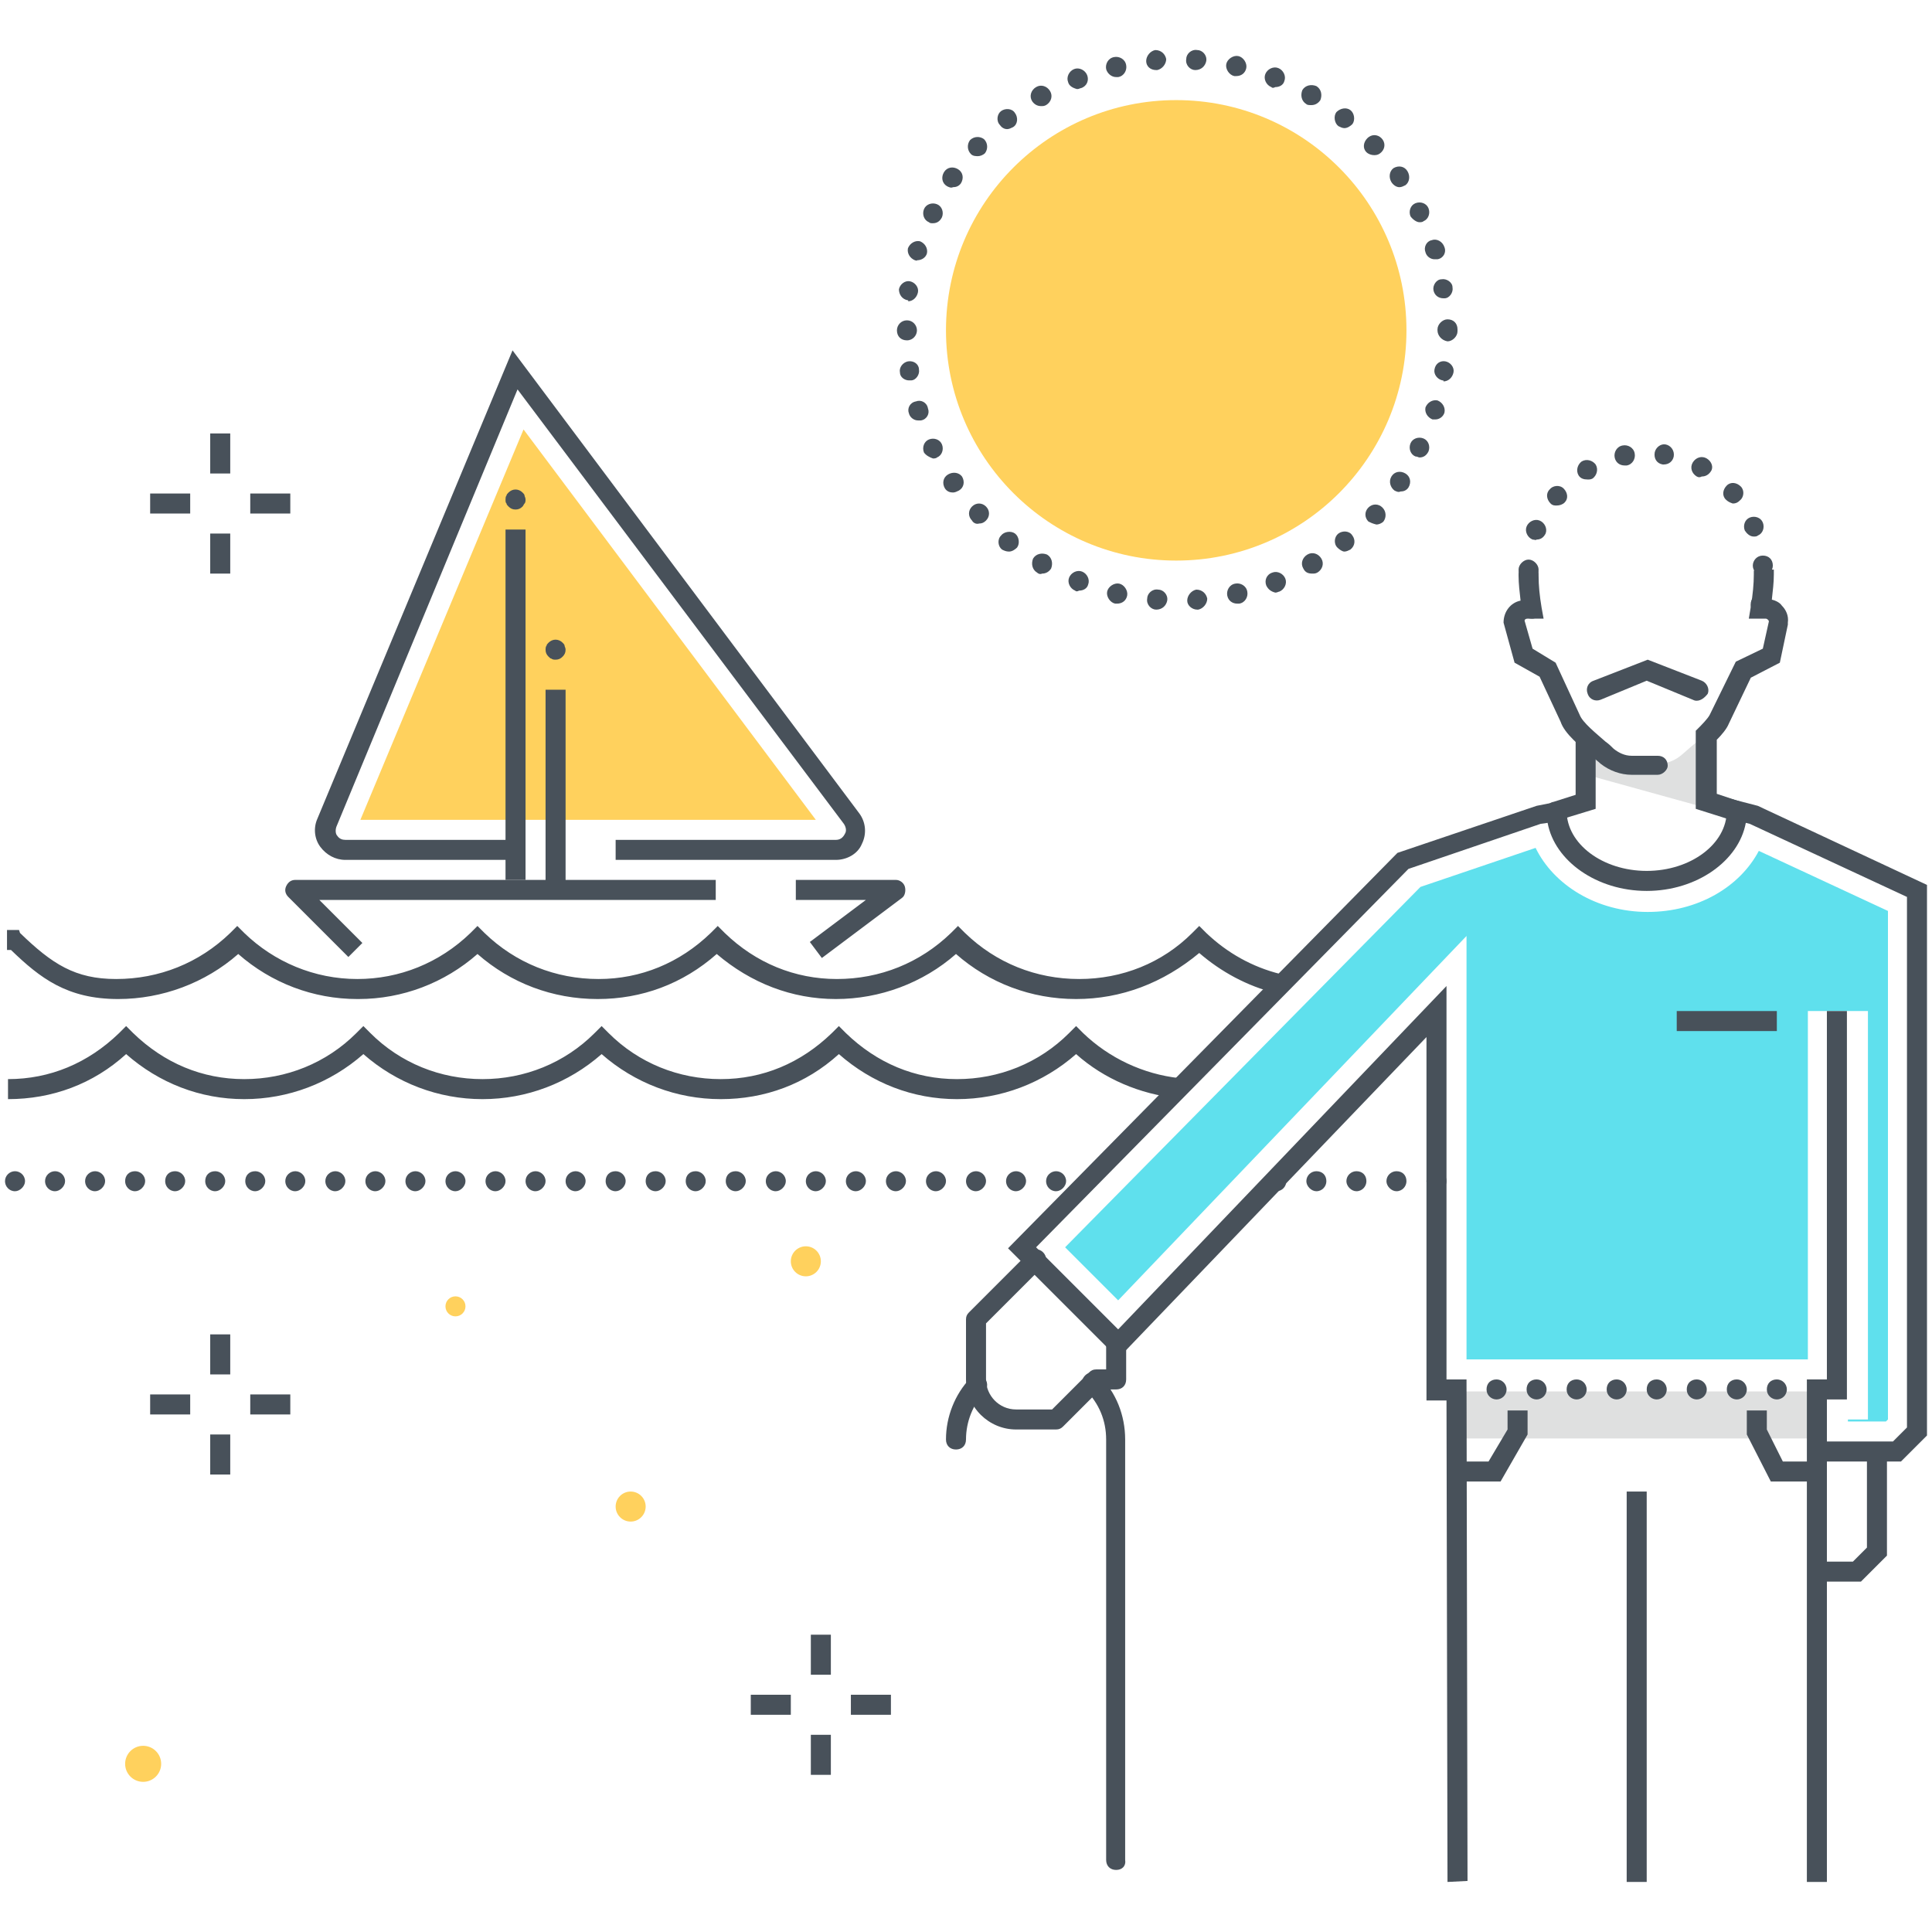 <?xml version="1.0" ?><svg id="Layer_1" style="enable-background:new 0 0 193 193;" version="1.1" viewBox="0 0 193 193" xml:space="preserve" xmlns="http://www.w3.org/2000/svg" xmlns:xlink="http://www.w3.org/1999/xlink"><style type="text/css">
	.st0{clip-path:url(#SVGID_2_);}
	.st1{fill:#DFE0E0;}
	.st2{fill:#FFD15D;}
	.st3{fill:#5FE0ED;}
	.st4{fill:none;}
	.st5{fill:#48515A;}
</style><g><defs><rect height="193" id="SVGID_1_" width="193"/></defs><clipPath id="SVGID_2_"><use style="overflow:visible;" xlink:href="#SVGID_1_"/></clipPath><g class="st0"><g><rect class="st1" height="4.7" width="36" x="145.5" y="139"/></g><g><g><g><path class="st2" d="M36,81.9h45.5l-29.2-39L36,81.9z"/></g></g><g><path class="st3" d="M148.5,135.8h-2V93.5l-34.8,36.4l-5.3-5.3l35.5-36l11.5-3.9c1.8,3.7,6.1,6.4,11.2,6.4c5,0,9.2-2.5,11.1-6.1      l12.9,6v50.8l-0.2,0.2h-3.8v-0.2h2V101h-6v34.8h-2L148.5,135.8z"/></g><g><g><g><g><g><g><path class="st4" d="M170.9,77L170.9,77C170.9,77,170.9,77,170.9,77C170.9,77,170.9,77,170.9,77           C170.9,77,170.9,77,170.9,77C170.9,77,170.9,77,170.9,77z"/></g></g><g><path class="st1" d="M164.5,82"/></g><g><path class="st1" d="M158.5,77.4l11.2,3.1l0.8-4.5v-2.7c0.2-0.2-1.6,1.3-2.5,2.1c-0.7,0.6-1.5,0.9-2.4,0.9h-1h-1H163          c-0.9,0-1.7-0.3-2.4-0.9l-2-1.4L158.5,77.4z"/></g><g><g><path class="st5" d="M155.5,82c-0.4,0-0.8-0.3-1-0.7c-0.2-0.5,0.1-1.1,0.7-1.2l2.2-0.7v-5.6c0-0.6,0.4-1,1-1           c0.6,0,1,0.4,1,1v7l-3.6,1.1C155.7,82,155.6,82,155.5,82z"/></g><g><path class="st5" d="M173.5,82c-0.1,0-0.2,0-0.3,0l-3.8-1.2V73l0.3-0.3c0.2-0.2,0.9-0.9,1.1-1.3l2.6-5.3l2.7-1.3l0.6-2.7           c0-0.1,0-0.1-0.1-0.2c0,0-0.1-0.1-0.2-0.1h-1.7l0.2-1.2c0.2-1.2,0.3-2.3,0.3-3.2V57l1-0.1l1,0l0,0.5c0,0.8-0.1,1.6-0.2,2.5           c0.4,0.1,0.8,0.3,1,0.6c0.4,0.4,0.7,1,0.6,1.7l0,0.2l-0.8,3.8l-2.9,1.5l-2.2,4.6c-0.2,0.5-0.7,1.1-1.2,1.6v5.4l2.4,0.8           c0.5,0.2,0.8,0.7,0.6,1.3C174.3,81.7,174,82,173.5,82z"/></g><g><path class="st5" d="M165.6,77.4H163c-1.1,0-2.2-0.4-3.1-1.1c-0.2-0.2-0.5-0.4-0.8-0.7c-1.3-1.1-2.8-2.3-3.2-3.5l-2.1-4.5           l-2.5-1.4l-1.1-4c0-1.1,0.7-2,1.7-2.2c-0.1-0.9-0.2-1.7-0.2-2.5v-0.2c0-0.6,0.4-1,1-1s1,0.4,1,1v0.2c0,1,0.1,2,0.3,3.2           l0.2,1.1h-1.6c-0.2,0-0.3,0.1-0.3,0.2l0.8,2.8l2.3,1.4l2.4,5.2c0.3,0.8,1.7,1.9,2.6,2.7c0.3,0.2,0.6,0.5,0.8,0.7           c0.5,0.4,1.1,0.7,1.8,0.7h2.6c0.6,0,1,0.4,1,1C166.6,76.9,166.1,77.4,165.6,77.4z"/></g></g></g><g><path class="st5" d="M176.5,138.8c0-0.6,0.4-1,1-1l0,0c0.5,0,1,0.4,1,1l0,0c0,0.6-0.5,1-1,1l0,0         C177,139.8,176.5,139.4,176.5,138.8z M172.5,138.8c0-0.6,0.4-1,1-1l0,0c0.5,0,1,0.4,1,1l0,0c0,0.6-0.5,1-1,1l0,0         C173,139.8,172.5,139.4,172.5,138.8z M168.5,138.8c0-0.6,0.4-1,1-1l0,0c0.5,0,1,0.4,1,1l0,0c0,0.6-0.5,1-1,1l0,0         C169,139.8,168.5,139.4,168.5,138.8z M164.5,138.8c0-0.6,0.4-1,1-1l0,0c0.5,0,1,0.4,1,1l0,0c0,0.6-0.5,1-1,1l0,0         C165,139.8,164.5,139.4,164.5,138.8z M160.5,138.8c0-0.6,0.4-1,1-1l0,0c0.5,0,1,0.4,1,1l0,0c0,0.6-0.5,1-1,1l0,0         C161,139.8,160.5,139.4,160.5,138.8z M156.5,138.8c0-0.6,0.4-1,1-1l0,0c0.5,0,1,0.4,1,1l0,0c0,0.6-0.5,1-1,1l0,0         C157,139.8,156.5,139.4,156.5,138.8z M152.5,138.8c0-0.6,0.4-1,1-1l0,0c0.5,0,1,0.4,1,1l0,0c0,0.6-0.5,1-1,1l0,0         C153,139.8,152.5,139.4,152.5,138.8z M148.5,138.8c0-0.6,0.4-1,1-1l0,0c0.5,0,1,0.4,1,1l0,0c0,0.6-0.5,1-1,1l0,0         C149,139.8,148.5,139.4,148.5,138.8z"/></g><g><rect class="st5" height="39" width="2" x="162.5" y="149"/></g><g><polygon class="st5" points="182.5,188 180.5,188 180.5,137.8 182.5,137.8 182.5,101 184.5,101 184.5,139.8 182.5,139.8                 "/></g><g><polygon class="st5" points="185.9,158 181.5,158 181.5,156 185.1,156 186.5,154.6 186.5,145 188.5,145 188.5,155.4                 "/></g><g><polygon class="st5" points="149.9,148 145.5,148 145.5,146 148.7,146 150.6,142.8 150.6,140.9 152.6,140.9 152.6,143.3                 "/></g><g><polygon class="st5" points="181.3,148 176.9,148 174.5,143.3 174.5,140.9 176.5,140.9 176.5,142.8 178.1,146 181.3,146                 "/></g><g><path class="st5" d="M169.5,70c-0.1,0-0.2,0-0.4-0.1l-4.6-1.9l-4.6,1.9c-0.5,0.2-1.1,0-1.3-0.6c-0.2-0.5,0-1.1,0.6-1.3         l5.4-2.1l5.4,2.1c0.5,0.2,0.8,0.8,0.6,1.3C170.3,69.7,169.9,70,169.5,70z"/></g><g><path class="st5" d="M152,61c-0.1-0.5,0.3-1.1,0.8-1.1l0,0c0.5-0.1,1.1,0.3,1.1,0.8l0,0c0.1,0.5-0.3,1.1-0.8,1.1l0,0         c0,0-0.1,0-0.1,0l0,0C152.5,61.8,152.1,61.5,152,61z M175.7,61.4c-0.5-0.1-0.9-0.6-0.8-1.2v0c0.1-0.6,0.6-0.9,1.1-0.8l0,0         c0.5,0.1,0.9,0.6,0.8,1.2l0,0l0,0l0,0c-0.1,0.5-0.5,0.8-1,0.8l0,0C175.8,61.4,175.7,61.4,175.7,61.4z M152.7,57.9         c-0.5,0-1-0.5-1-1l0,0c0-0.5,0.5-1,1-1l0,0c0.5,0,1,0.5,1,1l0,0C153.7,57.4,153.2,57.9,152.7,57.9L152.7,57.9         C152.7,57.9,152.7,57.9,152.7,57.9z M175.1,56.5c0-0.5,0.4-1,1-1l0,0c0.6,0,1,0.4,1,1l0,0c0,0.5-0.4,1-1,1l0,0c0,0,0,0,0,0         l0,0C175.5,57.5,175.1,57,175.1,56.5z M153.1,53.9c-0.5-0.2-0.8-0.8-0.6-1.3l0,0c0.2-0.5,0.8-0.8,1.3-0.6l0,0         c0.5,0.2,0.8,0.8,0.6,1.3l0,0c-0.2,0.4-0.5,0.6-0.9,0.6l0,0C153.4,54,153.3,53.9,153.1,53.9z M174.3,53         c-0.2-0.5,0-1.1,0.5-1.3l0,0c0.5-0.2,1.1,0,1.3,0.5l0,0c0.2,0.5,0,1.1-0.5,1.3l0,0c-0.1,0.1-0.3,0.1-0.4,0.1l0,0         C174.8,53.6,174.5,53.3,174.3,53z M154.9,50.3c-0.4-0.4-0.5-1-0.1-1.4l0,0c0.3-0.4,1-0.5,1.4-0.1l0,0c0.4,0.4,0.5,1,0.1,1.4         l0,0c-0.2,0.2-0.5,0.3-0.8,0.3l0,0C155.3,50.5,155.1,50.5,154.9,50.3z M172.4,49.9L172.4,49.9c-0.4-0.4-0.3-1,0.1-1.4l0,0         c0.4-0.4,1-0.3,1.4,0.1l0,0c0.4,0.4,0.3,1.1-0.1,1.4l0,0c-0.2,0.2-0.4,0.3-0.7,0.3l0,0C172.8,50.2,172.6,50.1,172.4,49.9z          M157.7,47.5c-0.3-0.5-0.1-1.1,0.3-1.4l0,0c0,0,0,0,0,0l0,0c0.5-0.3,1.1-0.1,1.4,0.3l0,0c0.3,0.5,0.1,1.1-0.3,1.4l0,0         c-0.2,0.1-0.3,0.1-0.5,0.1l0,0C158.2,47.9,157.9,47.8,157.7,47.5z M169.5,47.6L169.5,47.6c-0.5-0.3-0.7-0.9-0.4-1.4l0,0         c0.3-0.5,0.9-0.7,1.4-0.4l0,0c0.5,0.3,0.7,0.9,0.4,1.3l0,0c-0.2,0.3-0.5,0.5-0.9,0.5l0,0C169.8,47.7,169.7,47.7,169.5,47.6z          M161.3,45.7c-0.1-0.5,0.2-1.1,0.8-1.2l0,0l0,0l0,0c0.5-0.1,1.1,0.2,1.2,0.8l0,0c0.1,0.5-0.2,1.1-0.8,1.2l0,0         c-0.1,0-0.1,0-0.2,0l0,0C161.8,46.5,161.4,46.2,161.3,45.7z M166.1,46.4c-0.6-0.1-0.9-0.6-0.8-1.2l0,0         c0.1-0.5,0.6-0.9,1.1-0.8l0,0l0,0l0,0c0.5,0.1,0.9,0.6,0.8,1.2l0,0c-0.1,0.5-0.5,0.8-1,0.8l0,0         C166.2,46.4,166.1,46.4,166.1,46.4z"/></g><g><path class="st5" d="M144.6,188l-0.1-48.1h-2v-36.3l-30.8,32.1l-11-11l38.9-39.5l13.9-4.7l3-0.6V81c0,3.3,3.6,6,8,6         c4.4,0,8-2.7,8-6v-1.3l3.1,0.8l16.9,7.9v55l-2.6,2.6h-8.4v-2h7.6l1.4-1.4V89.6l-15.7-7.3l-0.4-0.1c-0.7,3.8-4.9,6.8-9.9,6.8         c-5,0-9.2-3-9.9-6.8l-0.7,0.1l-13.2,4.5l-37.2,37.8l8.2,8.2l32.8-34.3v39.3h2l0.1,50.1L144.6,188z"/></g><g><path class="st5" d="M105.5,142.8h-4c-2.7,0-5-2.2-5-5v-6c0-0.3,0.1-0.5,0.3-0.7l6-6c0.4-0.4,1-0.4,1.4,0         c0.4,0.4,0.4,1,0,1.4l-5.7,5.7v5.6c0,1.6,1.3,3,3,3h3.6l3.7-3.7c0.2-0.2,0.4-0.3,0.7-0.3h1v-3c0-0.6,0.4-1,1-1         c0.6,0,1,0.4,1,1v4c0,0.6-0.4,1-1,1h-1.6l-3.7,3.7C106,142.7,105.8,142.8,105.5,142.8z"/></g><g><g><path class="st5" d="M111.5,186.8c-0.6,0-1-0.4-1-1v-42c0-1.9-0.7-3.6-2.1-5c-0.4-0.4-0.4-1,0-1.4c0.4-0.4,1-0.4,1.4,0          c1.7,1.7,2.6,4,2.6,6.4v42C112.5,186.4,112.1,186.8,111.5,186.8z"/></g><g><path class="st5" d="M95.5,144.8c-0.6,0-1-0.4-1-1c0-2.3,0.9-4.5,2.4-6.1c0.4-0.4,1-0.4,1.4-0.1c0.4,0.4,0.4,1,0.1,1.4          c-1.2,1.3-1.9,3-1.9,4.8C96.5,144.4,96.1,144.8,95.5,144.8z"/></g></g></g><g><rect class="st5" height="2" width="10" x="167.5" y="101"/></g></g><g><circle class="st2" cx="117.5" cy="33" r="23"/></g><g><path class="st5" d="M115.5,60.9c-0.5,0-1-0.5-0.9-1.1l0,0c0-0.5,0.5-1,1.1-0.9l0,0c0.5,0,1,0.5,0.9,1.1l0,0       C116.5,60.5,116.1,60.9,115.5,60.9L115.5,60.9C115.5,60.9,115.5,60.9,115.5,60.9z M118.6,60c0-0.5,0.4-1,0.9-1.1l0,0       c0.6,0,1,0.4,1.1,0.9l0,0c0,0.5-0.4,1-0.9,1.1l0,0c0,0-0.1,0-0.1,0l0,0C119.1,60.9,118.6,60.5,118.6,60z M111.4,60.3       c-0.5-0.1-0.9-0.7-0.8-1.2l0,0c0.1-0.5,0.7-0.9,1.2-0.8l0,0c0.5,0.1,0.9,0.7,0.8,1.2l0,0c-0.1,0.5-0.5,0.8-1,0.8l0,0       C111.5,60.3,111.4,60.3,111.4,60.3z M122.6,59.5c-0.1-0.5,0.2-1.1,0.8-1.2l0,0c0.5-0.1,1.1,0.2,1.2,0.8l0,0       c0.1,0.5-0.2,1.1-0.8,1.2l0,0c-0.1,0-0.1,0-0.2,0l0,0C123.1,60.3,122.7,60,122.6,59.5z M107.4,59c-0.5-0.2-0.8-0.8-0.6-1.3l0,0       c0.2-0.5,0.8-0.8,1.3-0.6l0,0c0.5,0.2,0.8,0.8,0.6,1.3l0,0c-0.1,0.4-0.5,0.6-0.9,0.6l0,0C107.6,59.1,107.5,59.1,107.4,59z        M126.5,58.5c-0.2-0.5,0-1.1,0.6-1.3l0,0c0.5-0.2,1.1,0.1,1.3,0.6l0,0c0.2,0.5-0.1,1.1-0.6,1.3l0,0c-0.1,0-0.2,0.1-0.4,0.1l0,0       C127,59.1,126.7,58.9,126.5,58.5z M103.6,57.2c-0.5-0.3-0.6-0.9-0.4-1.4l0,0c0.3-0.5,0.9-0.6,1.4-0.4l0,0       c0.5,0.3,0.6,0.9,0.4,1.4l0,0c-0.2,0.3-0.5,0.5-0.9,0.5l0,0C103.9,57.4,103.7,57.3,103.6,57.2z M130.2,56.8       c-0.3-0.5-0.1-1.1,0.4-1.4l0,0c0.5-0.3,1.1-0.1,1.4,0.4l0,0c0.3,0.5,0.1,1.1-0.4,1.4l0,0l0,0l0,0c-0.2,0.1-0.3,0.1-0.5,0.1l0,0       C130.7,57.3,130.4,57.2,130.2,56.8z M100.1,54.9c-0.4-0.3-0.5-1-0.1-1.4l0,0c0.3-0.4,1-0.5,1.4-0.2l0,0c0.4,0.3,0.5,1,0.2,1.4       l0,0c-0.2,0.2-0.5,0.4-0.8,0.4l0,0C100.5,55.1,100.3,55,100.1,54.9z M133.6,54.7c-0.4-0.4-0.3-1.1,0.1-1.4l0,0       c0.4-0.3,1.1-0.3,1.4,0.2l0,0c0.3,0.4,0.3,1-0.2,1.4l0,0c-0.2,0.1-0.4,0.2-0.6,0.2l0,0C134.1,55.1,133.8,54.9,133.6,54.7z        M97.1,52c-0.4-0.4-0.4-1,0-1.4l0,0c0.4-0.4,1-0.4,1.4,0l0,0c0.4,0.4,0.4,1,0,1.4l0,0c-0.2,0.2-0.4,0.3-0.7,0.3l0,0       C97.5,52.4,97.2,52.2,97.1,52z M136.7,52.1c-0.4-0.4-0.4-1,0-1.4l0,0c0.4-0.4,1-0.4,1.4,0l0,0c0.4,0.4,0.4,1,0.1,1.4l0,0       c-0.2,0.2-0.5,0.3-0.7,0.3l0,0C137.1,52.3,136.9,52.2,136.7,52.1z M94.4,48.8c-0.3-0.5-0.2-1.1,0.3-1.4l0,0       c0.5-0.3,1.1-0.2,1.4,0.2l0,0c0.3,0.5,0.2,1.1-0.3,1.4l0,0c-0.2,0.1-0.4,0.2-0.6,0.2l0,0C94.9,49.2,94.6,49.1,94.4,48.8z        M139.3,49c-0.4-0.3-0.6-0.9-0.3-1.4l0,0c0.3-0.5,0.9-0.6,1.4-0.3l0,0c0.5,0.3,0.6,0.9,0.3,1.4l0,0c-0.2,0.3-0.5,0.4-0.8,0.4       l0,0C139.7,49.2,139.5,49.1,139.3,49z M92.3,45.2L92.3,45.2L92.3,45.2c-0.2-0.5,0-1.1,0.5-1.3l0,0c0.5-0.2,1.1,0,1.3,0.5l0,0       c0.2,0.5,0,1.1-0.5,1.3l0,0c-0.1,0.1-0.3,0.1-0.4,0.1l0,0C92.9,45.7,92.5,45.5,92.3,45.2z M141.4,45.6       c-0.5-0.2-0.7-0.8-0.5-1.3l0,0c0.2-0.5,0.8-0.7,1.3-0.5l0,0c0.5,0.2,0.7,0.8,0.5,1.3l0,0c-0.2,0.4-0.5,0.6-0.9,0.6l0,0       C141.7,45.7,141.6,45.6,141.4,45.6z M90.8,41.3c-0.2-0.5,0.1-1.1,0.7-1.2l0,0c0.5-0.2,1.1,0.1,1.2,0.7l0,0       c0.2,0.5-0.1,1.1-0.7,1.2l0,0c-0.1,0-0.2,0-0.3,0l0,0C91.3,42,90.9,41.7,90.8,41.3z M143.1,41.9c-0.5-0.2-0.8-0.7-0.7-1.2l0,0       c0.2-0.5,0.7-0.8,1.2-0.7l0,0c0.5,0.2,0.8,0.7,0.7,1.2l0,0c-0.1,0.4-0.5,0.7-0.9,0.7l0,0C143.3,41.9,143.2,41.9,143.1,41.9z        M89.9,37.2c-0.1-0.5,0.3-1,0.8-1.1l0,0c0.6-0.1,1.1,0.3,1.1,0.8l0,0c0.1,0.5-0.3,1.1-0.8,1.1l0,0c-0.1,0-0.1,0-0.2,0l0,0       C90.4,38,89.9,37.7,89.9,37.2z M144.1,38c-0.5-0.1-0.9-0.6-0.8-1.1l0,0c0.1-0.6,0.6-0.9,1.1-0.8l0,0c0.5,0.1,0.9,0.6,0.8,1.1       l0,0c-0.1,0.5-0.5,0.9-1,0.9l0,0C144.2,38,144.2,38,144.1,38z M89.6,33c0-0.5,0.4-1,1-1l0,0c0.6,0,1,0.5,1,1l0,0       c0,0.5-0.4,1-1,1l0,0C90,34,89.6,33.6,89.6,33z M143.6,33C143.6,33,143.6,32.9,143.6,33L143.6,33c0-0.1,0-0.1,0-0.1l0,0       c0-0.5,0.5-1,1-1l0,0c0.6,0,1,0.4,1,1l0,0c0,0,0,0,0,0.1l0,0c0,0,0,0,0,0.1l0,0c0,0.5-0.5,1-1,1l0,0       C144,34,143.6,33.5,143.6,33z M90.7,30c-0.6-0.1-0.9-0.6-0.9-1.1l0,0c0.1-0.5,0.6-0.9,1.1-0.8l0,0c0.5,0.1,0.9,0.6,0.8,1.1l0,0       c-0.1,0.5-0.5,0.9-1,0.9l0,0C90.8,30,90.7,30,90.7,30z M143.2,29c-0.1-0.5,0.3-1.1,0.8-1.1l0,0c0.5-0.1,1.1,0.3,1.1,0.8l0,0       l0,0l0,0c0.1,0.5-0.3,1.1-0.8,1.1l0,0c-0.1,0-0.1,0-0.1,0l0,0C143.7,29.8,143.3,29.5,143.2,29z M91.4,26       c-0.5-0.2-0.8-0.7-0.7-1.2l0,0c0.2-0.5,0.7-0.8,1.2-0.7l0,0c0.5,0.2,0.8,0.7,0.7,1.2l0,0c-0.1,0.4-0.5,0.7-1,0.7l0,0       C91.6,26.1,91.5,26,91.4,26z M142.4,25.2c-0.2-0.5,0.1-1.1,0.6-1.2l0,0c0.5-0.2,1.1,0.1,1.3,0.7l0,0c0.2,0.5-0.1,1.1-0.7,1.2       l0,0c-0.1,0-0.2,0-0.3,0l0,0C142.9,25.9,142.5,25.6,142.4,25.2z M92.8,22.2c-0.5-0.2-0.7-0.8-0.5-1.3l0,0c0,0,0,0,0,0l0,0       c0.2-0.5,0.8-0.7,1.3-0.5l0,0c0.5,0.2,0.7,0.8,0.5,1.3l0,0c-0.2,0.4-0.5,0.6-0.9,0.6l0,0C93,22.3,92.9,22.3,92.8,22.2z        M140.9,21.6L140.9,21.6c-0.2-0.5,0-1.1,0.5-1.3l0,0c0.5-0.2,1.1,0,1.3,0.5l0,0l0,0l0,0c0.2,0.5,0,1.1-0.5,1.3l0,0       c-0.1,0.1-0.3,0.1-0.4,0.1l0,0C141.5,22.2,141.1,21.9,140.9,21.6z M94.6,18.6c-0.5-0.3-0.6-0.9-0.3-1.4l0,0       c0.3-0.5,0.9-0.6,1.4-0.3l0,0c0.5,0.3,0.6,0.9,0.3,1.4h0c-0.2,0.3-0.5,0.4-0.8,0.4l0,0C95,18.8,94.8,18.7,94.6,18.6z M139,18.2       c-0.3-0.5-0.2-1.1,0.2-1.4l0,0c0.5-0.3,1.1-0.2,1.4,0.3l0,0l0,0l0,0c0.3,0.5,0.2,1.1-0.2,1.4l0,0c-0.2,0.1-0.4,0.2-0.6,0.2l0,0       C139.5,18.7,139.2,18.5,139,18.2z M97,15.4c-0.4-0.4-0.4-1-0.1-1.4l0,0c0.4-0.4,1-0.4,1.4-0.1l0,0c0.4,0.4,0.4,1,0.1,1.4l0,0       c-0.2,0.2-0.5,0.3-0.7,0.3l0,0C97.5,15.6,97.2,15.6,97,15.4z M136.5,15.2c-0.4-0.4-0.3-1,0.1-1.4l0,0c0.4-0.4,1-0.4,1.4,0l0,0       c0.4,0.4,0.4,1,0,1.4l0,0c-0.2,0.2-0.4,0.3-0.7,0.3l0,0C137,15.5,136.7,15.4,136.5,15.2z M99.9,12.5c-0.4-0.4-0.3-1.1,0.1-1.4       l0,0l0,0l0,0c0.4-0.3,1.1-0.3,1.4,0.2l0,0c0.3,0.4,0.3,1.1-0.2,1.4l0,0c-0.2,0.1-0.4,0.2-0.6,0.2l0,0       C100.4,12.9,100.1,12.8,99.9,12.5z M133.7,12.6L133.7,12.6c-0.4-0.3-0.5-1-0.2-1.4l0,0c0.4-0.4,1-0.5,1.4-0.2l0,0       c0.4,0.3,0.5,1,0.2,1.4l0,0c-0.2,0.2-0.5,0.4-0.8,0.4l0,0C134.1,12.8,133.9,12.7,133.7,12.6z M103.1,10.1       c-0.3-0.5-0.1-1.1,0.4-1.4l0,0c0.5-0.3,1.1-0.1,1.4,0.4l0,0c0.3,0.5,0.1,1.1-0.4,1.4l0,0c-0.2,0.1-0.3,0.1-0.5,0.1l0,0       C103.6,10.6,103.3,10.4,103.1,10.1z M130.5,10.4c-0.5-0.3-0.6-0.9-0.4-1.4l0,0c0.3-0.5,0.9-0.6,1.4-0.4l0,0       c0.5,0.3,0.6,0.9,0.4,1.4l0,0c-0.2,0.3-0.5,0.5-0.9,0.5l0,0C130.8,10.5,130.6,10.5,130.5,10.4z M106.7,8.2       c-0.2-0.5,0.1-1.1,0.6-1.3l0,0c0.5-0.2,1.1,0.1,1.3,0.6l0,0c0.2,0.5,0,1.1-0.6,1.3l0,0c-0.1,0-0.2,0.1-0.4,0.1l0,0       C107.2,8.8,106.8,8.6,106.7,8.2z M127,8.7c-0.5-0.2-0.8-0.8-0.6-1.3l0,0c0.2-0.5,0.8-0.8,1.3-0.6l0,0l0,0l0,0       c0.5,0.2,0.8,0.8,0.6,1.3l0,0c-0.1,0.4-0.5,0.6-0.9,0.6l0,0C127.2,8.8,127.1,8.8,127,8.7z M110.5,6.9c-0.1-0.5,0.2-1.1,0.8-1.2       l0,0c0.5-0.1,1.1,0.2,1.2,0.8l0,0c0.1,0.5-0.2,1.1-0.8,1.2l0,0c-0.1,0-0.1,0-0.2,0l0,0C111,7.7,110.6,7.3,110.5,6.9z        M123.3,7.6c-0.5-0.1-0.9-0.7-0.8-1.2l0,0c0.1-0.5,0.7-0.9,1.2-0.8l0,0c0.5,0.1,0.9,0.7,0.8,1.2l0,0c-0.1,0.5-0.5,0.8-1,0.8       l0,0C123.4,7.6,123.3,7.6,123.3,7.6z M114.5,6.1c0-0.5,0.4-1,0.9-1.1l0,0c0.6,0,1,0.4,1.1,0.9l0,0c0,0.5-0.4,1-0.9,1.1l0,0       c0,0,0,0-0.1,0l0,0C114.9,7,114.5,6.6,114.5,6.1z M119.4,7c-0.5,0-1-0.5-0.9-1.1l0,0c0-0.5,0.5-1,1.1-0.9l0,0       c0.5,0,1,0.5,0.9,1.1l0,0C120.4,6.6,120,7,119.4,7L119.4,7C119.5,7,119.4,7,119.4,7z"/></g><g><path class="st5" d="M104.5,118c0-0.6,0.5-1,1-1l0,0c0.5,0,1,0.4,1,1l0,0c0,0.5-0.5,1-1,1l0,0C104.9,119,104.5,118.5,104.5,118       z M100.5,118c0-0.6,0.5-1,1-1l0,0c0.5,0,1,0.4,1,1l0,0c0,0.5-0.5,1-1,1l0,0C100.9,119,100.5,118.5,100.5,118z M96.5,118       c0-0.6,0.5-1,1-1l0,0c0.5,0,1,0.4,1,1l0,0c0,0.5-0.5,1-1,1l0,0C96.9,119,96.5,118.5,96.5,118z M92.5,118c0-0.6,0.5-1,1-1l0,0       c0.5,0,1,0.4,1,1l0,0c0,0.5-0.5,1-1,1l0,0C92.9,119,92.5,118.5,92.5,118z M88.5,118c0-0.6,0.5-1,1-1l0,0c0.5,0,1,0.4,1,1l0,0       c0,0.5-0.5,1-1,1l0,0C88.9,119,88.5,118.5,88.5,118z M84.5,118c0-0.6,0.5-1,1-1l0,0c0.5,0,1,0.4,1,1l0,0c0,0.5-0.5,1-1,1l0,0       C84.9,119,84.5,118.5,84.5,118z M80.5,118c0-0.6,0.5-1,1-1l0,0c0.5,0,1,0.4,1,1l0,0c0,0.5-0.5,1-1,1l0,0       C80.9,119,80.5,118.5,80.5,118z M76.5,118c0-0.6,0.5-1,1-1l0,0c0.5,0,1,0.4,1,1l0,0c0,0.5-0.5,1-1,1l0,0       C76.9,119,76.5,118.5,76.5,118z M72.5,118c0-0.6,0.4-1,1-1l0,0c0.5,0,1,0.4,1,1l0,0c0,0.5-0.5,1-1,1l0,0       C72.9,119,72.5,118.5,72.5,118z M68.5,118c0-0.6,0.4-1,1-1l0,0c0.5,0,1,0.4,1,1l0,0c0,0.5-0.5,1-1,1l0,0       C68.9,119,68.5,118.5,68.5,118z M64.5,118c0-0.6,0.4-1,1-1l0,0c0.5,0,1,0.4,1,1l0,0c0,0.5-0.5,1-1,1l0,0       C64.9,119,64.5,118.5,64.5,118z M60.5,118c0-0.6,0.4-1,1-1l0,0c0.5,0,1,0.4,1,1l0,0c0,0.5-0.5,1-1,1l0,0       C60.9,119,60.5,118.5,60.5,118z M56.5,118c0-0.6,0.5-1,1-1l0,0c0.5,0,1,0.4,1,1l0,0c0,0.5-0.5,1-1,1l0,0       C56.9,119,56.5,118.5,56.5,118z M52.5,118c0-0.6,0.5-1,1-1l0,0c0.5,0,1,0.4,1,1l0,0c0,0.5-0.5,1-1,1l0,0       C52.9,119,52.5,118.5,52.5,118z M48.5,118c0-0.6,0.5-1,1-1l0,0c0.5,0,1,0.4,1,1l0,0c0,0.5-0.5,1-1,1l0,0       C48.9,119,48.5,118.5,48.5,118z M44.5,118c0-0.6,0.5-1,1-1l0,0c0.5,0,1,0.4,1,1l0,0c0,0.5-0.5,1-1,1l0,0       C44.9,119,44.5,118.5,44.5,118z M40.5,118c0-0.6,0.5-1,1-1l0,0c0.5,0,1,0.4,1,1l0,0c0,0.5-0.5,1-1,1l0,0       C40.9,119,40.5,118.5,40.5,118z M36.5,118c0-0.6,0.5-1,1-1l0,0c0.5,0,1,0.4,1,1l0,0c0,0.5-0.5,1-1,1l0,0       C36.9,119,36.5,118.5,36.5,118z M32.5,118c0-0.6,0.5-1,1-1l0,0c0.5,0,1,0.4,1,1l0,0c0,0.5-0.5,1-1,1l0,0       C32.9,119,32.5,118.5,32.5,118z M28.5,118c0-0.6,0.5-1,1-1l0,0c0.5,0,1,0.4,1,1l0,0c0,0.5-0.5,1-1,1l0,0       C28.9,119,28.5,118.5,28.5,118z M24.5,118c0-0.6,0.4-1,1-1l0,0c0.5,0,1,0.4,1,1l0,0c0,0.5-0.5,1-1,1l0,0       C24.9,119,24.5,118.5,24.5,118z M20.5,118c0-0.6,0.4-1,1-1l0,0c0.5,0,1,0.4,1,1l0,0c0,0.5-0.5,1-1,1l0,0       C20.9,119,20.5,118.5,20.5,118z M16.5,118c0-0.6,0.4-1,1-1l0,0c0.5,0,1,0.4,1,1l0,0c0,0.5-0.5,1-1,1l0,0       C16.9,119,16.5,118.5,16.5,118z M12.5,118c0-0.6,0.4-1,1-1l0,0c0.5,0,1,0.4,1,1l0,0c0,0.5-0.5,1-1,1l0,0       C12.9,119,12.5,118.5,12.5,118z M8.5,118c0-0.6,0.5-1,1-1l0,0c0.5,0,1,0.4,1,1l0,0c0,0.5-0.5,1-1,1l0,0       C8.9,119,8.5,118.5,8.5,118z M4.5,118c0-0.6,0.5-1,1-1l0,0c0.5,0,1,0.4,1,1l0,0c0,0.5-0.5,1-1,1l0,0C4.9,119,4.5,118.5,4.5,118       z M0.5,118c0-0.6,0.5-1,1-1l0,0c0.5,0,1,0.4,1,1l0,0c0,0.5-0.5,1-1,1l0,0C0.9,119,0.5,118.5,0.5,118z"/></g><g><path class="st5" d="M142.5,118c0-0.6,0.5-1,1-1l0,0c0.6,0,1,0.4,1,1l0,0c0,0.5-0.4,1-1,1l0,0C143,119,142.5,118.5,142.5,118z        M138.5,118c0-0.6,0.5-1,1-1l0,0c0.6,0,1,0.4,1,1l0,0c0,0.5-0.4,1-1,1l0,0C139,119,138.5,118.5,138.5,118z M134.5,118       c0-0.6,0.5-1,1-1l0,0c0.6,0,1,0.4,1,1l0,0c0,0.5-0.4,1-1,1l0,0C135,119,134.5,118.5,134.5,118z M130.5,118c0-0.6,0.5-1,1-1l0,0       c0.6,0,1,0.4,1,1l0,0c0,0.5-0.4,1-1,1l0,0C131,119,130.5,118.5,130.5,118z M126.5,118c0-0.6,0.5-1,1-1l0,0c0.6,0,1,0.4,1,1l0,0       c0,0.5-0.4,1-1,1l0,0C127,119,126.5,118.5,126.5,118z"/></g><g><path class="st5" d="M107.5,99.8c-4.5,0-8.7-1.6-12-4.5c-3.3,2.9-7.6,4.5-12,4.5c-4.4,0-8.5-1.6-11.9-4.5       c-3.4,3-7.5,4.5-11.9,4.5c-4.5,0-8.7-1.6-12-4.5c-3.3,2.9-7.5,4.5-11.9,4.5v0l-0.1,0c-4.4,0-8.6-1.6-11.9-4.5       c-3.3,2.9-7.6,4.5-12,4.5c-5.1,0-7.8-2.1-10.7-4.9l-0.4,0l0-2l1.2,0L2,93.2c3.2,3.1,5.5,4.6,9.6,4.6c4.3,0,8.3-1.6,11.4-4.6       l0.7-0.7l0.7,0.7c3,2.9,7,4.6,11.3,4.6c4.2,0,8.2-1.6,11.3-4.6l0.7-0.7l0.7,0.7c3.1,3,7.1,4.6,11.4,4.6c4.2,0,8.1-1.6,11.2-4.6       l0.7-0.7l0.7,0.7c3.1,3,7,4.6,11.2,4.6c4.3,0,8.3-1.6,11.4-4.6l0.7-0.7l0.7,0.7c3.1,3,7.1,4.6,11.4,4.6c4.3,0,8.3-1.6,11.3-4.6       l0.7-0.7l0.7,0.7c2.1,2,4.6,3.4,7.4,4.1l-0.5,1.9c-2.8-0.7-5.4-2.1-7.6-4C116.2,98.2,112,99.8,107.5,99.8z"/></g><g><path class="st5" d="M95.6,109.8c-4.4,0-8.5-1.6-11.8-4.5c-3.3,3-7.4,4.5-11.8,4.5c-4.4,0-8.6-1.6-11.9-4.5       c-3.3,2.9-7.5,4.5-11.9,4.5c-4.4,0-8.6-1.6-11.9-4.5c-3.3,2.9-7.5,4.5-11.9,4.5c-4.4,0-8.5-1.6-11.8-4.5       c-3.3,3-7.4,4.5-11.8,4.5v-2c4.2,0,8-1.6,11.1-4.6l0.7-0.7l0.7,0.7c3.1,3,6.9,4.6,11.1,4.6c4.2,0,8.2-1.6,11.2-4.6l0.7-0.7       l0.7,0.7c3,3,7,4.6,11.2,4.6c4.2,0,8.2-1.6,11.2-4.6l0.7-0.7l0.7,0.7c3,3,7,4.6,11.2,4.6c4.2,0,8-1.6,11.1-4.6l0.7-0.7l0.7,0.7       c3.1,3,6.9,4.6,11.1,4.6c4.2,0,8.2-1.6,11.2-4.6l0.7-0.7l0.7,0.7c2.6,2.5,6,4.1,9.6,4.5l-0.2,2c-3.7-0.4-7.3-1.9-10.1-4.4       C104.2,108.2,100,109.8,95.6,109.8z"/></g><g><g><rect class="st5" height="35" width="2" x="50.5" y="52.9"/></g><g><path class="st5" d="M83.5,85.9h-22v-2h22c0.4,0,0.7-0.2,0.9-0.6c0.2-0.3,0.1-0.7-0.1-1L51.7,38.9L33.6,82.6        c-0.1,0.3-0.1,0.7,0.1,0.9c0.2,0.3,0.5,0.4,0.8,0.4h17v2h-17c-1,0-1.9-0.5-2.5-1.3c-0.6-0.8-0.7-1.9-0.3-2.8l19.5-46.8        l34.6,46.2c0.7,0.9,0.8,2.1,0.3,3.1C85.7,85.3,84.6,85.9,83.5,85.9z"/></g><g><path class="st5" d="M51.5,50.9c-0.3,0-0.5-0.1-0.7-0.3c-0.1-0.1-0.2-0.2-0.2-0.3c-0.1-0.1-0.1-0.2-0.1-0.4        c0-0.1,0-0.3,0.1-0.4c0-0.1,0.1-0.2,0.2-0.3c0.4-0.4,1-0.4,1.4,0c0.1,0.1,0.2,0.2,0.2,0.3c0,0.1,0.1,0.2,0.1,0.4        c0,0.1,0,0.3-0.1,0.4c-0.1,0.1-0.1,0.2-0.2,0.3C52,50.8,51.8,50.9,51.5,50.9z"/></g><g><path class="st5" d="M82.1,95.7l-1.2-1.6l5.6-4.2h-7v-2h10c0.4,0,0.8,0.3,0.9,0.7c0.1,0.4,0,0.9-0.3,1.1L82.1,95.7z"/></g><g><path class="st5" d="M34.8,95.6l-6-6c-0.3-0.3-0.4-0.7-0.2-1.1c0.2-0.4,0.5-0.6,0.9-0.6h42v2H31.9l4.3,4.3L34.8,95.6z"/></g><g><line class="st4" x1="75.5" x2="75.5" y1="88.9" y2="88.9"/></g><g><rect class="st5" height="20" width="2" x="54.5" y="68.9"/></g><g><path class="st5" d="M55.5,65.9c-0.1,0-0.3,0-0.4-0.1c-0.1,0-0.2-0.1-0.3-0.2c-0.2-0.2-0.3-0.4-0.3-0.7c0-0.1,0-0.3,0.1-0.4        c0-0.1,0.1-0.2,0.2-0.3c0.4-0.4,1-0.4,1.4,0c0.1,0.1,0.2,0.2,0.2,0.3c0,0.1,0.1,0.2,0.1,0.4c0,0.3-0.1,0.5-0.3,0.7        C56,65.8,55.8,65.9,55.5,65.9z"/></g></g></g><g><g><g><rect class="st5" height="4" width="2" x="21" y="133.3"/></g><g><rect class="st5" height="4" width="2" x="21" y="143.3"/></g></g><g><g><rect class="st5" height="2" width="4" x="25" y="139.3"/></g><g><rect class="st5" height="2" width="4" x="15" y="139.3"/></g></g></g><g><g><g><rect class="st5" height="4" width="2" x="81" y="163.3"/></g><g><rect class="st5" height="4" width="2" x="81" y="173.3"/></g></g><g><g><rect class="st5" height="2" width="4" x="85" y="169.3"/></g><g><rect class="st5" height="2" width="4" x="75" y="169.3"/></g></g></g><g><g><g><rect class="st5" height="4" width="2" x="21" y="43.3"/></g><g><rect class="st5" height="4" width="2" x="21" y="53.3"/></g></g><g><g><rect class="st5" height="2" width="4" x="25" y="49.3"/></g><g><rect class="st5" height="2" width="4" x="15" y="49.3"/></g></g></g><g><circle class="st2" cx="63" cy="150.5" r="1.5"/></g><g><circle class="st2" cx="45.5" cy="130.5" r="1"/></g><g><circle class="st2" cx="80.5" cy="126" r="1.5"/></g><g><circle class="st2" cx="14.3" cy="176.2" r="1.8"/></g></g></g></g></svg>
